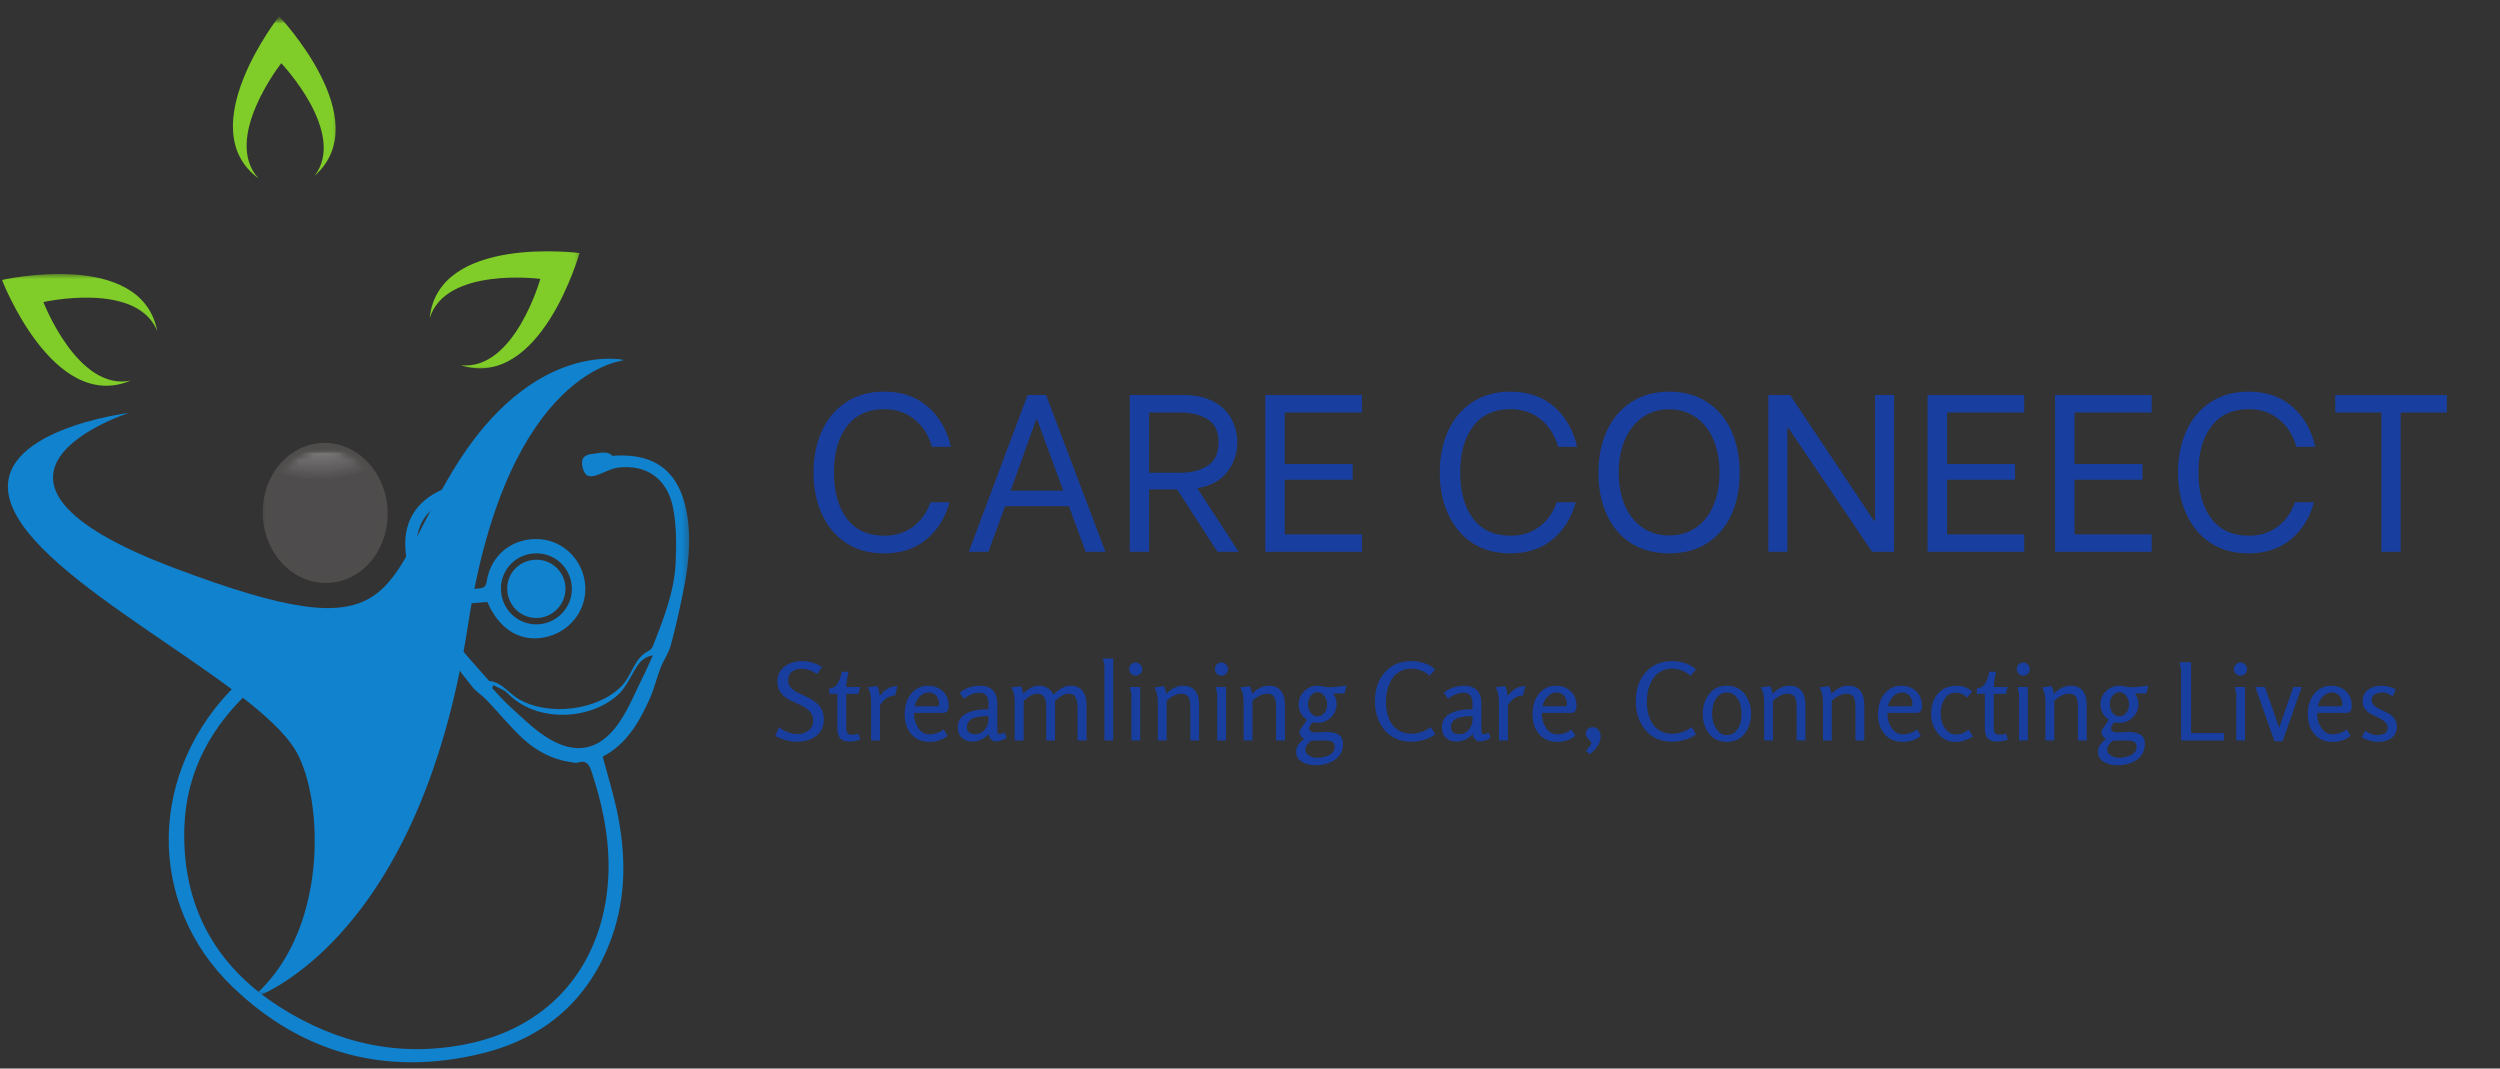 <svg width="372" height="159" viewBox="0 0 372 159" fill="none" xmlns="http://www.w3.org/2000/svg">
<rect x="0" y="0" width="372" height="159" fill="#333333" stroke="none"/>
<g clip-path="url(#clip0_1_3)">
<mask id="mask0_1_3" style="mask-type:luminance" maskUnits="userSpaceOnUse" x="24" y="66" width="79" height="94">
<path d="M24 66.958H102.667V159.333H24V66.958Z" fill="white"/>
</mask>
<g mask="url(#mask0_1_3)">
<path d="M61.641 88.927C61.172 86.391 60.469 84.021 60.318 81.615C60.052 77.146 62.38 74.099 66.568 72.542C67.797 72.088 68.839 71.125 70.245 70.896C71.339 70.708 71.948 71.01 72.193 72.073C72.479 73.245 72.021 74 70.849 74.099C69.88 74.172 68.896 74.057 67.912 74.078C67.609 74.078 67.307 74.193 67.005 74.287C63.479 75.463 61.568 78.396 62.057 82.297C62.286 84.135 62.969 85.896 63.443 87.698C63.615 88.344 63.974 88.495 64.656 88.396C66.891 88.057 69.125 87.771 71.359 87.547C72.099 87.469 72.328 87.188 72.422 86.484C73.062 82.49 76.359 79.932 80.396 80.234C84.109 80.521 87.042 83.719 87.099 87.526C87.156 91.354 84.182 94.573 80.26 94.953C76.948 95.276 74.146 93.344 72.516 89.573C71.287 89.688 70.016 89.76 68.745 89.912C67.479 90.068 66.229 90.292 64.844 90.5C64.995 90.859 65.073 91.146 65.203 91.412C67.021 95.141 69.922 98.021 72.589 101.109C72.667 101.203 72.76 101.333 72.839 101.333C74.656 101.526 75.641 103.078 77.042 103.932C81.474 106.656 88.974 105.766 92.557 102.016C93.198 101.333 93.656 100.427 94.109 99.573C94.698 98.458 95.323 97.417 96.531 96.844C96.797 96.713 97.062 96.391 97.177 96.088C98.75 92.037 100.38 87.963 100.547 83.547C100.646 80.896 100.661 78.151 100.151 75.557C99.297 71.24 96.229 69.099 92.042 69.568C90.891 69.703 89.792 70.401 88.656 70.745C87.537 71.083 87.005 70.745 86.703 69.609C86.38 68.359 86.818 67.656 88.125 67.542C89.125 67.469 90.188 66.958 91.115 67.807C91.193 67.885 91.417 67.807 91.573 67.792C97.594 67.484 101.078 70.25 102.177 76.219C102.938 80.328 102.422 84.365 101.589 88.38C101.063 90.974 100.495 93.552 99.792 96.088C99.469 97.245 98.714 98.287 98.276 99.422C97.688 100.937 97.328 102.547 96.667 104.005C95.094 107.49 93.219 110.75 89.677 112.589C90.375 115.203 91.156 117.719 91.724 120.276C93.125 126.698 93.276 133.12 91.057 139.406C87.781 148.651 81.115 154.448 71.755 156.74C57.703 160.208 45.031 156.875 34.651 146.891C21.562 134.349 22.073 114.5 35.333 101.714C41.432 95.844 48.839 92.359 56.906 90.104C58.557 89.646 60.224 89.271 61.641 88.927ZM62.724 90.917C53.63 92.719 44.995 95.88 37.812 102.245C31.583 107.776 27.719 114.651 27.432 123.078C27.057 134.599 31.906 143.63 41.583 149.807C50.167 155.302 59.599 157.422 69.714 155.302C81.172 152.875 88.672 144.786 90.266 133.198C91.115 126.943 90.016 120.885 88.068 114.937C87.688 113.781 87.307 113.042 85.943 113.479C85.641 113.573 85.245 113.458 84.901 113.401C82.135 113.005 79.771 111.714 77.781 109.88C75.87 108.115 74.219 106.052 72.401 104.156C71.719 103.437 70.828 102.927 70.245 102.151C69.276 100.901 68.234 99.766 67.479 98.266C66.208 95.729 64.406 93.438 62.724 90.917ZM73.427 101.958C73.349 102.094 73.292 102.224 73.219 102.375C74.089 103.307 74.922 104.271 75.87 105.125C77.594 106.677 79.26 108.365 81.193 109.615C85.547 112.453 89.24 111.755 92.156 107.474C93.635 105.312 94.599 102.812 95.797 100.464C96.25 99.557 96.646 98.625 97.141 97.51C95.396 97.849 94.828 99.026 94.167 100.182C93.521 101.318 92.88 102.547 91.948 103.401C87.859 107.115 79.901 107.661 75.526 103.156C74.995 102.604 74.146 102.359 73.427 101.958ZM74.542 87.51C74.505 90.443 76.776 92.828 79.677 92.906C82.594 92.963 85.016 90.651 85.094 87.771C85.151 84.781 82.839 82.375 79.885 82.338C76.948 82.297 74.578 84.588 74.542 87.51Z" fill="#1082CE"/>
</g>
<path d="M79.865 83.287C82.25 83.302 84.146 85.234 84.146 87.604C84.146 90.01 82.135 91.995 79.75 91.958C77.328 91.922 75.432 89.932 75.469 87.49C75.526 85.12 77.458 83.266 79.865 83.287Z" fill="#1082CE"/>
<mask id="mask1_1_3" style="mask-type:luminance" maskUnits="userSpaceOnUse" x="33" y="2" width="18" height="26">
<path d="M33.333 2H50.667V27.333H33.333V2Z" fill="white"/>
</mask>
<g mask="url(#mask1_1_3)">
<mask id="mask2_1_3" style="mask-type:luminance" maskUnits="userSpaceOnUse" x="-14" y="0" width="112" height="151">
<path d="M-13.328 4.948L90.557 0.104L97.354 145.948L-6.531 150.786L-13.328 4.948Z" fill="white"/>
</mask>
<g mask="url(#mask2_1_3)">
<mask id="mask3_1_3" style="mask-type:luminance" maskUnits="userSpaceOnUse" x="-14" y="0" width="112" height="151">
<path d="M-13.328 4.948L90.557 0.104L97.354 145.948L-6.531 150.786L-13.328 4.948Z" fill="white"/>
</mask>
<g mask="url(#mask3_1_3)">
<mask id="mask4_1_3" style="mask-type:luminance" maskUnits="userSpaceOnUse" x="-14" y="0" width="112" height="151">
<path d="M-13.328 4.948L90.557 0.104L97.354 145.948L-6.531 150.786L-13.328 4.948Z" fill="white"/>
</mask>
<g mask="url(#mask4_1_3)">
<path d="M41.531 2.422C41.531 2.422 28.38 19.12 38.464 26.547C33.031 20.604 41.854 9.406 41.854 9.406C41.854 9.406 51.677 19.74 46.823 26.156C56.172 17.823 41.531 2.422 41.531 2.422Z" fill="#80CC28"/>
</g>
</g>
</g>
</g>
<mask id="mask5_1_3" style="mask-type:luminance" maskUnits="userSpaceOnUse" x="62" y="36" width="25" height="20">
<path d="M62.667 36.667H86.667V55.333H62.667V36.667Z" fill="white"/>
</mask>
<g mask="url(#mask5_1_3)">
<mask id="mask6_1_3" style="mask-type:luminance" maskUnits="userSpaceOnUse" x="-14" y="0" width="112" height="151">
<path d="M-13.328 4.948L90.557 0.104L97.354 145.948L-6.531 150.786L-13.328 4.948Z" fill="white"/>
</mask>
<g mask="url(#mask6_1_3)">
<mask id="mask7_1_3" style="mask-type:luminance" maskUnits="userSpaceOnUse" x="-14" y="0" width="112" height="151">
<path d="M-13.328 4.948L90.557 0.104L97.354 145.948L-6.531 150.786L-13.328 4.948Z" fill="white"/>
</mask>
<g mask="url(#mask7_1_3)">
<mask id="mask8_1_3" style="mask-type:luminance" maskUnits="userSpaceOnUse" x="-14" y="0" width="112" height="151">
<path d="M-13.328 4.948L90.557 0.104L97.354 145.948L-6.531 150.786L-13.328 4.948Z" fill="white"/>
</mask>
<g mask="url(#mask8_1_3)">
<path d="M86.229 37.651C86.229 37.651 65.167 34.896 63.938 47.359C66.266 39.651 80.401 41.5 80.401 41.5C80.401 41.5 76.552 55.229 68.552 54.344C80.495 58.109 86.229 37.651 86.229 37.651Z" fill="#80CC28"/>
</g>
</g>
</g>
</g>
<mask id="mask9_1_3" style="mask-type:luminance" maskUnits="userSpaceOnUse" x="0" y="40" width="24" height="18">
<path d="M0 40.667H24V58H0V40.667Z" fill="white"/>
</mask>
<g mask="url(#mask9_1_3)">
<mask id="mask10_1_3" style="mask-type:luminance" maskUnits="userSpaceOnUse" x="-14" y="0" width="112" height="151">
<path d="M-13.328 4.948L90.557 0.104L97.354 145.948L-6.531 150.786L-13.328 4.948Z" fill="white"/>
</mask>
<g mask="url(#mask10_1_3)">
<mask id="mask11_1_3" style="mask-type:luminance" maskUnits="userSpaceOnUse" x="-14" y="0" width="112" height="151">
<path d="M-13.328 4.948L90.557 0.104L97.354 145.948L-6.531 150.786L-13.328 4.948Z" fill="white"/>
</mask>
<g mask="url(#mask11_1_3)">
<mask id="mask12_1_3" style="mask-type:luminance" maskUnits="userSpaceOnUse" x="-14" y="0" width="112" height="151">
<path d="M-13.328 4.948L90.557 0.104L97.354 145.948L-6.531 150.786L-13.328 4.948Z" fill="white"/>
</mask>
<g mask="url(#mask12_1_3)">
<path d="M0.297 41.656C0.297 41.656 21.016 36.948 23.396 49.25C20.365 41.792 6.458 44.948 6.458 44.948C6.458 44.948 11.573 58.26 19.453 56.63C7.911 61.495 0.297 41.656 0.297 41.656Z" fill="#80CC28"/>
</g>
</g>
</g>
</g>
<mask id="mask13_1_3" style="mask-type:luminance" maskUnits="userSpaceOnUse" x="0" y="52" width="94" height="98">
<path d="M0 52.667H93.333V150H0V52.667Z" fill="white"/>
</mask>
<g mask="url(#mask13_1_3)">
<mask id="mask14_1_3" style="mask-type:luminance" maskUnits="userSpaceOnUse" x="-14" y="0" width="112" height="151">
<path d="M-13.328 4.948L90.557 0.104L97.354 145.948L-6.531 150.786L-13.328 4.948Z" fill="white"/>
</mask>
<g mask="url(#mask14_1_3)">
<mask id="mask15_1_3" style="mask-type:luminance" maskUnits="userSpaceOnUse" x="-14" y="0" width="112" height="151">
<path d="M-13.328 4.948L90.557 0.104L97.354 145.948L-6.531 150.786L-13.328 4.948Z" fill="white"/>
</mask>
<g mask="url(#mask15_1_3)">
<mask id="mask16_1_3" style="mask-type:luminance" maskUnits="userSpaceOnUse" x="-14" y="0" width="112" height="151">
<path d="M-13.328 4.948L90.557 0.104L97.354 145.948L-6.531 150.786L-13.328 4.948Z" fill="white"/>
</mask>
<g mask="url(#mask16_1_3)">
<path d="M93.068 53.589C93.068 53.589 79.328 50.224 67.385 70.042C56.411 88.25 59.734 97.266 25.927 84.521C-10.245 70.885 19.167 61.443 19.167 61.443C19.167 61.443 -1.667 64.026 1.505 74.531C5.135 86.599 37.734 101.12 43.995 111.688C48.219 118.828 49.026 139.12 37.182 148.719C37.182 148.719 62.208 141.276 69.662 92.885C75.562 54.604 93.068 53.589 93.068 53.589Z" fill="#1082CE"/>
</g>
</g>
</g>
</g>
<mask id="mask17_1_3" style="mask-type:luminance" maskUnits="userSpaceOnUse" x="38" y="64" width="21" height="24">
<path d="M38.667 64.667H58.667V87.333H38.667V64.667Z" fill="white"/>
</mask>
<g mask="url(#mask17_1_3)">
<mask id="mask18_1_3" style="mask-type:luminance" maskUnits="userSpaceOnUse" x="-14" y="0" width="112" height="151">
<path d="M-13.328 4.948L90.557 0.104L97.354 145.948L-6.531 150.786L-13.328 4.948Z" fill="white"/>
</mask>
<g mask="url(#mask18_1_3)">
<mask id="mask19_1_3" style="mask-type:luminance" maskUnits="userSpaceOnUse" x="-14" y="0" width="112" height="151">
<path d="M-13.328 4.948L90.557 0.104L97.354 145.948L-6.531 150.786L-13.328 4.948Z" fill="white"/>
</mask>
<g mask="url(#mask19_1_3)">
<mask id="mask20_1_3" style="mask-type:luminance" maskUnits="userSpaceOnUse" x="-14" y="0" width="112" height="151">
<path d="M-13.328 4.948L90.557 0.104L97.354 145.948L-6.531 150.786L-13.328 4.948Z" fill="white"/>
</mask>
<g mask="url(#mask20_1_3)">
<path d="M57.286 73.412C55.797 67.88 50.604 64.708 45.688 66.323C40.771 67.932 37.995 73.719 39.484 79.25C40.979 84.776 46.172 87.948 51.089 86.338C56.005 84.724 58.781 78.938 57.286 73.412Z" fill="#4F4C4C"/>
</g>
</g>
</g>
</g>
<mask id="mask21_1_3" style="mask-type:luminance" maskUnits="userSpaceOnUse" x="38" y="66" width="20" height="20">
<path d="M38.667 66H57.333V86H38.667V66Z" fill="white"/>
</mask>
<g mask="url(#mask21_1_3)">
<mask id="mask22_1_3" style="mask-type:luminance" maskUnits="userSpaceOnUse" x="-14" y="0" width="112" height="151">
<path d="M-13.328 4.948L90.557 0.104L97.354 145.948L-6.531 150.786L-13.328 4.948Z" fill="white"/>
</mask>
<g mask="url(#mask22_1_3)">
<mask id="mask23_1_3" style="mask-type:luminance" maskUnits="userSpaceOnUse" x="-14" y="0" width="112" height="151">
<path d="M-13.328 4.948L90.557 0.104L97.354 145.948L-6.531 150.786L-13.328 4.948Z" fill="white"/>
</mask>
<g mask="url(#mask23_1_3)">
<mask id="mask24_1_3" style="mask-type:luminance" maskUnits="userSpaceOnUse" x="-14" y="0" width="112" height="151">
<path d="M-13.328 4.948L90.557 0.104L97.354 145.948L-6.531 150.786L-13.328 4.948Z" fill="white"/>
</mask>
<g mask="url(#mask24_1_3)">
<mask id="mask25_1_3" style="mask-type:luminance" maskUnits="userSpaceOnUse" x="39" y="66" width="19" height="21">
<path d="M39.13 67.115L56.578 66.302L57.484 85.729L40.031 86.542L39.13 67.115Z" fill="white"/>
</mask>
<g mask="url(#mask25_1_3)">
<mask id="mask26_1_3" style="mask-type:luminance" maskUnits="userSpaceOnUse" x="39" y="66" width="18" height="20">
<path d="M48.828 85.901C44.995 86.078 41.375 83.328 40.208 79.01C38.839 73.932 41.391 68.615 45.906 67.13C46.583 66.912 47.271 66.787 47.948 66.755C51.781 66.578 55.401 69.328 56.568 73.646C57.938 78.724 55.385 84.042 50.87 85.526C50.188 85.745 49.505 85.87 48.828 85.901Z" fill="white"/>
</mask>
<g mask="url(#mask26_1_3)">
<mask id="mask27_1_3" style="mask-type:luminance" maskUnits="userSpaceOnUse" x="39" y="66" width="19" height="21">
<path d="M39.13 67.115L56.578 66.302L57.484 85.729L40.031 86.542L39.13 67.115Z" fill="white"/>
</mask>
<g mask="url(#mask27_1_3)">
<mask id="mask28_1_3" style="mask-type:luminance" maskUnits="userSpaceOnUse" x="39" y="66" width="18" height="20">
<path d="M48.828 85.901C44.995 86.078 41.375 83.328 40.208 79.01C38.839 73.932 41.391 68.615 45.906 67.13C46.583 66.912 47.271 66.787 47.948 66.755C51.781 66.578 55.401 69.328 56.568 73.646C57.938 78.724 55.385 84.042 50.87 85.526C50.188 85.745 49.505 85.87 48.828 85.901Z" fill="white"/>
</mask>
<g mask="url(#mask28_1_3)">
<mask id="mask29_1_3" style="mask-type:luminance" maskUnits="userSpaceOnUse" x="38" y="66" width="21" height="21">
<path d="M57.359 66.318L38.526 67.193L39.417 86.339L58.25 85.464L57.359 66.318Z" fill="white"/>
</mask>
<g mask="url(#mask29_1_3)">
<path d="M57.443 65.724L38.219 66.62L39.167 86.932L58.391 86.037L57.443 65.724Z" fill="url(#paint0_radial_1_3)"/>
</g>
</g>
</g>
</g>
</g>
</g>
</g>
</g>
</g>
<path d="M131.553 82.34C129.371 82.34 127.491 81.83 125.907 80.799C124.334 79.757 123.136 78.33 122.303 76.507C121.47 74.689 121.053 72.627 121.053 70.32C121.053 68.002 121.47 65.934 122.303 64.111C123.136 62.294 124.334 60.872 125.907 59.84C127.491 58.799 129.371 58.278 131.553 58.278C134.178 58.278 136.345 59.023 138.053 60.507C139.761 61.981 140.907 63.976 141.491 66.486H138.657C138.183 64.767 137.324 63.403 136.074 62.403C134.834 61.392 133.345 60.882 131.595 60.882C129.162 60.882 127.303 61.736 126.011 63.445C124.73 65.142 124.095 67.418 124.095 70.278C124.095 73.168 124.73 75.465 126.011 77.174C127.303 78.872 129.162 79.715 131.595 79.715C133.261 79.715 134.689 79.267 135.886 78.361C137.079 77.46 137.933 76.252 138.449 74.736H141.282C140.657 77.059 139.501 78.903 137.824 80.278C136.157 81.653 134.064 82.34 131.553 82.34Z" fill="#183E9F"/>
<path d="M159.054 75.32H149.554L147.074 82.111H144.158L152.908 58.778H155.658L164.491 82.111H161.554L159.054 75.32ZM158.22 73.007L154.324 62.445H154.179L150.387 73.007H158.22Z" fill="#183E9F"/>
<path d="M175.154 72.82H170.987V82.111H168.112V58.778H176.05C177.935 58.778 179.487 59.127 180.696 59.82C181.904 60.502 182.769 61.377 183.3 62.445C183.842 63.517 184.112 64.642 184.112 65.82C184.112 67.434 183.623 68.882 182.654 70.174C181.696 71.465 180.196 72.293 178.154 72.653L184.321 82.111H181.154L175.154 72.82ZM170.987 70.34H175.675C177.258 70.34 178.592 70.002 179.675 69.32C180.769 68.627 181.321 67.46 181.321 65.82C181.321 64.195 180.769 63.049 179.675 62.382C178.592 61.715 177.258 61.382 175.675 61.382H170.987V70.34Z" fill="#183E9F"/>
<path d="M191.172 61.382V69.049H201.276V71.382H191.172V79.507H202.651V82.111H188.276V58.778H202.651V61.382H191.172Z" fill="#183E9F"/>
<path d="M224.738 82.34C222.556 82.34 220.676 81.83 219.093 80.799C217.52 79.757 216.322 78.33 215.488 76.507C214.655 74.689 214.238 72.627 214.238 70.32C214.238 68.002 214.655 65.934 215.488 64.111C216.322 62.294 217.52 60.872 219.093 59.84C220.676 58.799 222.556 58.278 224.738 58.278C227.363 58.278 229.53 59.023 231.238 60.507C232.947 61.981 234.093 63.976 234.676 66.486H231.843C231.369 64.767 230.509 63.403 229.259 62.403C228.02 61.392 226.53 60.882 224.78 60.882C222.348 60.882 220.488 61.736 219.197 63.445C217.915 65.142 217.28 67.418 217.28 70.278C217.28 73.168 217.915 75.465 219.197 77.174C220.488 78.872 222.348 79.715 224.78 79.715C226.447 79.715 227.874 79.267 229.072 78.361C230.264 77.46 231.119 76.252 231.634 74.736H234.468C233.843 77.059 232.686 78.903 231.009 80.278C229.343 81.653 227.249 82.34 224.738 82.34Z" fill="#183E9F"/>
<path d="M248.405 82.34C246.181 82.34 244.27 81.835 242.676 80.82C241.093 79.793 239.89 78.372 239.072 76.549C238.249 74.731 237.843 72.663 237.843 70.34C237.843 68.038 238.26 65.965 239.093 64.132C239.926 62.299 241.135 60.872 242.718 59.84C244.301 58.799 246.197 58.278 248.405 58.278C250.583 58.278 252.458 58.799 254.03 59.84C255.614 60.872 256.812 62.294 257.635 64.111C258.452 65.934 258.864 68.023 258.864 70.382C258.864 72.715 258.452 74.788 257.635 76.59C256.812 78.382 255.614 79.793 254.03 80.82C252.458 81.835 250.583 82.34 248.405 82.34ZM248.364 79.674C249.905 79.674 251.239 79.288 252.364 78.507C253.499 77.715 254.369 76.611 254.968 75.195C255.562 73.767 255.864 72.142 255.864 70.32C255.864 68.486 255.562 66.861 254.968 65.445C254.369 64.028 253.499 62.919 252.364 62.111C251.239 61.309 249.905 60.903 248.364 60.903C246.833 60.903 245.499 61.314 244.364 62.132C243.239 62.939 242.369 64.059 241.76 65.486C241.161 66.903 240.864 68.517 240.864 70.32C240.864 72.142 241.161 73.757 241.76 75.174C242.369 76.58 243.239 77.684 244.364 78.486C245.499 79.278 246.833 79.674 248.364 79.674Z" fill="#183E9F"/>
<path d="M263.131 58.778H266.36L278.86 77.507H279.006V58.778H281.839V82.111H278.568L266.089 63.653H265.964V82.111H263.131V58.778Z" fill="#183E9F"/>
<path d="M289.723 61.382V69.049H299.827V71.382H289.723V79.507H301.202V82.111H286.827V58.778H301.202V61.382H289.723Z" fill="#183E9F"/>
<path d="M308.686 61.382V69.049H318.791V71.382H308.686V79.507H320.166V82.111H305.791V58.778H320.166V61.382H308.686Z" fill="#183E9F"/>
<path d="M334.588 82.34C332.405 82.34 330.525 81.83 328.942 80.799C327.369 79.757 326.171 78.33 325.338 76.507C324.504 74.689 324.088 72.627 324.088 70.32C324.088 68.002 324.504 65.934 325.338 64.111C326.171 62.294 327.369 60.872 328.942 59.84C330.525 58.799 332.405 58.278 334.588 58.278C337.213 58.278 339.379 59.023 341.088 60.507C342.796 61.981 343.942 63.976 344.525 66.486H341.692C341.218 64.767 340.358 63.403 339.108 62.403C337.869 61.392 336.379 60.882 334.629 60.882C332.197 60.882 330.338 61.736 329.046 63.445C327.765 65.142 327.129 67.418 327.129 70.278C327.129 73.168 327.765 75.465 329.046 77.174C330.338 78.872 332.197 79.715 334.629 79.715C336.296 79.715 337.723 79.267 338.921 78.361C340.114 77.46 340.968 76.252 341.483 74.736H344.317C343.692 77.059 342.536 78.903 340.858 80.278C339.192 81.653 337.098 82.34 334.588 82.34Z" fill="#183E9F"/>
<path d="M364.088 61.382H357.213V82.111H354.359V61.382H347.484V58.778H364.088V61.382Z" fill="#183E9F"/>
<path d="M115.357 109.515L115.92 108.203C116.279 108.51 116.711 108.76 117.211 108.953C117.711 109.135 118.19 109.224 118.649 109.224C119.258 109.224 119.8 109.057 120.274 108.724C120.758 108.38 121.003 107.88 121.003 107.224C121.003 106.671 120.815 106.203 120.44 105.828C120.076 105.442 119.633 105.135 119.107 104.911C118.576 104.677 118.055 104.432 117.545 104.182C117.029 103.932 116.586 103.578 116.211 103.119C115.847 102.661 115.67 102.093 115.67 101.411C115.67 100.468 116.029 99.724 116.753 99.182C117.472 98.64 118.326 98.369 119.315 98.369C120.357 98.369 121.357 98.661 122.315 99.244L121.586 100.307C120.836 99.781 120.071 99.515 119.295 99.515C118.68 99.515 118.19 99.671 117.815 99.974C117.451 100.265 117.274 100.703 117.274 101.286C117.274 101.619 117.368 101.921 117.565 102.182C117.758 102.432 118.008 102.656 118.315 102.849C118.633 103.031 118.982 103.203 119.357 103.369C119.732 103.536 120.112 103.724 120.503 103.932C120.888 104.14 121.237 104.38 121.545 104.64C121.847 104.89 122.097 105.218 122.295 105.619C122.487 106.026 122.586 106.489 122.586 107.015C122.586 108.099 122.201 108.932 121.44 109.515C120.675 110.088 119.722 110.369 118.586 110.369C117.545 110.369 116.467 110.088 115.357 109.515Z" fill="#183E9F"/>
<path d="M127.78 109.182L128.009 110.078C127.368 110.255 126.842 110.349 126.426 110.349C125.769 110.349 125.301 110.182 125.009 109.849C124.728 109.505 124.592 108.984 124.592 108.286V103.244H123.405V102.432C124.332 102.421 124.952 101.593 125.259 99.953H126.28C126.04 100.911 125.926 101.671 125.926 102.224H128.009L127.717 103.244H125.926V108.328C125.926 108.661 125.988 108.911 126.113 109.078C126.238 109.244 126.457 109.328 126.78 109.328C127.014 109.328 127.348 109.281 127.78 109.182Z" fill="#183E9F"/>
<path d="M130.949 110.182H129.616V104.432C129.616 103.489 129.449 102.765 129.116 102.265L130.554 102.078C130.746 102.552 130.866 103.052 130.908 103.578C131.199 103.135 131.58 102.776 132.054 102.494C132.522 102.218 133.017 102.078 133.533 102.078L133.199 103.494C132.335 103.494 131.585 103.968 130.949 104.911V110.182Z" fill="#183E9F"/>
<path d="M140.408 108.536L140.992 109.494C140.252 110.093 139.356 110.39 138.304 110.39C137.148 110.39 136.247 110.01 135.596 109.244C134.94 108.468 134.617 107.484 134.617 106.286C134.617 105.567 134.731 104.89 134.971 104.265C135.205 103.64 135.596 103.114 136.138 102.682C136.679 102.255 137.325 102.036 138.075 102.036C138.992 102.036 139.731 102.317 140.304 102.869C140.872 103.411 141.158 104.14 141.158 105.057C141.158 105.739 140.888 106.078 140.346 106.078H136.013V106.244C136.013 107.01 136.221 107.703 136.638 108.328C137.054 108.953 137.622 109.265 138.346 109.265C138.69 109.265 139.054 109.203 139.429 109.078C139.815 108.942 140.143 108.76 140.408 108.536ZM136.117 105.099H139.45C139.575 105.099 139.648 105.078 139.679 105.036C139.721 104.984 139.742 104.89 139.742 104.765C139.742 104.281 139.601 103.869 139.325 103.536C139.044 103.203 138.669 103.036 138.2 103.036C137.684 103.036 137.231 103.244 136.846 103.661C136.455 104.078 136.21 104.557 136.117 105.099Z" fill="#183E9F"/>
<path d="M149.5 109.015L149.771 109.849C149.698 109.88 149.583 109.927 149.417 109.994C149.25 110.067 149.114 110.119 149.021 110.161C148.922 110.203 148.797 110.234 148.646 110.265C148.489 110.307 148.359 110.328 148.25 110.328C147.927 110.328 147.672 110.229 147.479 110.036C147.281 109.828 147.156 109.567 147.104 109.244C146.396 109.984 145.594 110.349 144.708 110.349C144.068 110.349 143.542 110.161 143.125 109.786C142.719 109.411 142.521 108.906 142.521 108.265C142.521 106.463 144.042 105.552 147.083 105.536V104.682C147.083 103.614 146.635 103.078 145.75 103.078C145.333 103.078 144.906 103.171 144.479 103.349C144.062 103.515 143.719 103.739 143.458 104.015L142.812 103.078C143.672 102.385 144.687 102.036 145.854 102.036C146.687 102.036 147.318 102.265 147.75 102.724C148.177 103.171 148.396 103.817 148.396 104.661V108.64C148.396 108.849 148.417 109.005 148.458 109.099C148.51 109.198 148.609 109.244 148.75 109.244C148.885 109.244 149.135 109.171 149.5 109.015ZM147.083 107.078V106.557C146.677 106.557 146.338 106.573 146.062 106.599C145.781 106.63 145.448 106.692 145.062 106.786C144.687 106.885 144.396 107.057 144.187 107.307C143.979 107.546 143.875 107.849 143.875 108.224C143.875 108.557 143.984 108.817 144.208 108.994C144.443 109.161 144.755 109.244 145.146 109.244C145.687 109.244 146.146 109.026 146.521 108.578C146.896 108.135 147.083 107.635 147.083 107.078Z" fill="#183E9F"/>
<path d="M161.675 110.182H160.341V105.307C160.341 105.015 160.326 104.776 160.3 104.578C160.268 104.369 160.216 104.156 160.133 103.932C160.06 103.698 159.93 103.526 159.737 103.411C159.539 103.286 159.3 103.224 159.008 103.224C158.409 103.224 157.727 103.588 156.966 104.307C156.977 104.531 156.987 104.718 156.987 104.869V110.182H155.675V105.307C155.675 105.005 155.659 104.755 155.633 104.557C155.617 104.349 155.56 104.135 155.466 103.911C155.383 103.692 155.242 103.526 155.05 103.411C154.867 103.286 154.633 103.224 154.341 103.224C153.768 103.224 153.097 103.578 152.321 104.286V110.182H150.987V104.411C150.987 103.552 150.821 102.843 150.487 102.286L151.946 102.119C152.097 102.484 152.196 102.849 152.237 103.224C153.055 102.432 153.831 102.036 154.571 102.036C155.597 102.036 156.326 102.484 156.758 103.369C157.643 102.484 158.472 102.036 159.237 102.036C160.081 102.036 160.701 102.296 161.091 102.807C161.477 103.307 161.675 103.994 161.675 104.869V110.182Z" fill="#183E9F"/>
<path d="M165.647 110.182H164.335V98.911C164.335 98.911 164.314 98.843 164.272 98.703C164.241 98.567 164.21 98.421 164.168 98.265C164.137 98.099 164.126 98.01 164.126 97.994H165.647V110.182Z" fill="#183E9F"/>
<path d="M169.955 99.557C169.955 99.838 169.856 100.073 169.663 100.265C169.481 100.448 169.252 100.536 168.976 100.536C168.71 100.536 168.481 100.442 168.288 100.244C168.106 100.052 168.017 99.823 168.017 99.557C168.017 99.296 168.106 99.067 168.288 98.869C168.481 98.677 168.71 98.578 168.976 98.578C169.236 98.578 169.465 98.677 169.663 98.869C169.856 99.067 169.955 99.296 169.955 99.557ZM169.663 110.182H168.351V103.182C168.351 103.171 168.33 103.093 168.288 102.953C168.257 102.802 168.226 102.651 168.184 102.494C168.153 102.343 168.142 102.255 168.142 102.224H169.663V110.182Z" fill="#183E9F"/>
<path d="M178.429 110.182H177.117V105.307C177.117 105.057 177.106 104.859 177.096 104.703C177.096 104.536 177.065 104.359 177.012 104.161C176.971 103.953 176.898 103.786 176.804 103.661C176.721 103.536 176.585 103.432 176.408 103.349C176.242 103.265 176.033 103.224 175.783 103.224C175.075 103.224 174.346 103.578 173.596 104.286V110.182H172.283V104.557C172.283 103.531 172.106 102.776 171.762 102.286L173.221 102.099C173.387 102.505 173.492 102.885 173.533 103.244C174.325 102.442 175.148 102.036 176.012 102.036C176.846 102.036 177.455 102.296 177.846 102.807C178.231 103.307 178.429 103.994 178.429 104.869V110.182Z" fill="#183E9F"/>
<path d="M182.723 99.557C182.723 99.838 182.624 100.073 182.431 100.265C182.249 100.448 182.02 100.536 181.744 100.536C181.478 100.536 181.249 100.442 181.056 100.244C180.874 100.052 180.785 99.823 180.785 99.557C180.785 99.296 180.874 99.067 181.056 98.869C181.249 98.677 181.478 98.578 181.744 98.578C182.004 98.578 182.233 98.677 182.431 98.869C182.624 99.067 182.723 99.296 182.723 99.557ZM182.431 110.182H181.119V103.182C181.119 103.171 181.098 103.093 181.056 102.953C181.025 102.802 180.994 102.651 180.952 102.494C180.921 102.343 180.91 102.255 180.91 102.224H182.431V110.182Z" fill="#183E9F"/>
<path d="M191.197 110.182H189.885V105.307C189.885 105.057 189.874 104.859 189.864 104.703C189.864 104.536 189.833 104.359 189.78 104.161C189.739 103.953 189.666 103.786 189.572 103.661C189.489 103.536 189.353 103.432 189.176 103.349C189.01 103.265 188.801 103.224 188.551 103.224C187.843 103.224 187.114 103.578 186.364 104.286V110.182H185.051V104.557C185.051 103.531 184.874 102.776 184.53 102.286L185.989 102.099C186.155 102.505 186.26 102.885 186.301 103.244C187.093 102.442 187.916 102.036 188.78 102.036C189.614 102.036 190.223 102.296 190.614 102.807C190.999 103.307 191.197 103.994 191.197 104.869V110.182Z" fill="#183E9F"/>
<path d="M200.074 103.182H198.366C198.71 103.64 198.887 104.177 198.887 104.786C198.887 105.552 198.605 106.203 198.053 106.744C197.496 107.286 196.835 107.557 196.074 107.557C195.991 107.557 195.876 107.552 195.741 107.536C195.616 107.51 195.522 107.494 195.47 107.494C195.314 107.494 195.168 107.599 195.032 107.807C194.892 108.015 194.824 108.203 194.824 108.369C194.824 108.552 194.876 108.692 194.991 108.786C195.1 108.885 195.21 108.942 195.324 108.953C195.434 108.968 195.595 108.974 195.803 108.974C195.97 108.974 196.225 108.968 196.574 108.953C196.934 108.927 197.189 108.911 197.345 108.911C199.012 108.911 199.845 109.474 199.845 110.599C199.845 111.692 199.439 112.515 198.637 113.057C197.829 113.599 196.866 113.869 195.741 113.869C195.001 113.869 194.335 113.703 193.741 113.369C193.157 113.036 192.866 112.526 192.866 111.849C192.866 111.151 193.272 110.52 194.095 109.953C193.605 109.718 193.366 109.328 193.366 108.786C193.366 108.76 193.428 108.651 193.553 108.453C193.996 107.859 194.303 107.401 194.47 107.078C194.079 106.828 193.772 106.505 193.553 106.099C193.345 105.682 193.241 105.255 193.241 104.807C193.241 104.046 193.517 103.39 194.074 102.849C194.626 102.307 195.288 102.036 196.053 102.036C196.262 102.036 196.559 102.078 196.949 102.161C197.335 102.234 197.621 102.265 197.803 102.265C198.345 102.265 199.199 102.182 200.366 102.015L200.074 103.182ZM196.053 106.599C196.439 106.599 196.772 106.427 197.053 106.078C197.345 105.734 197.491 105.307 197.491 104.807C197.491 104.307 197.345 103.885 197.053 103.536C196.772 103.177 196.449 102.994 196.074 102.994C195.668 102.994 195.329 103.171 195.053 103.515C194.772 103.864 194.637 104.286 194.637 104.786C194.637 105.286 194.772 105.718 195.053 106.078C195.329 106.427 195.663 106.599 196.053 106.599ZM195.053 110.224C194.829 110.39 194.637 110.599 194.47 110.849C194.314 111.099 194.241 111.338 194.241 111.578C194.241 111.937 194.428 112.224 194.803 112.432C195.178 112.651 195.564 112.765 195.97 112.765C196.647 112.765 197.262 112.625 197.803 112.349C198.345 112.067 198.616 111.64 198.616 111.057C198.616 110.859 198.564 110.703 198.47 110.578C198.371 110.453 198.23 110.359 198.053 110.307C197.871 110.25 197.704 110.213 197.553 110.203C197.397 110.187 197.21 110.182 196.991 110.182C196.335 110.182 195.689 110.192 195.053 110.224Z" fill="#183E9F"/>
<path d="M212.881 108.182L213.569 109.244C213.137 109.609 212.59 109.885 211.923 110.078C211.256 110.27 210.621 110.369 210.027 110.369C208.329 110.369 206.996 109.796 206.027 108.64C205.069 107.474 204.59 106.036 204.59 104.328C204.59 102.593 205.074 101.171 206.048 100.057C207.017 98.932 208.35 98.369 210.048 98.369C210.683 98.369 211.34 98.484 212.006 98.703C212.673 98.927 213.183 99.239 213.548 99.64L212.715 100.557C212.407 100.239 211.996 99.984 211.485 99.786C210.97 99.593 210.485 99.494 210.027 99.494C209.36 99.494 208.777 99.64 208.277 99.932C207.777 100.213 207.381 100.593 207.09 101.078C206.798 101.567 206.579 102.088 206.444 102.64C206.303 103.198 206.235 103.796 206.235 104.432C206.235 105.073 206.303 105.671 206.444 106.224C206.579 106.765 206.798 107.265 207.09 107.724C207.392 108.171 207.798 108.526 208.298 108.786C208.808 109.052 209.392 109.182 210.048 109.182C210.532 109.182 211.038 109.093 211.569 108.911C212.095 108.734 212.532 108.489 212.881 108.182Z" fill="#183E9F"/>
<path d="M221.532 109.015L221.803 109.849C221.73 109.88 221.615 109.927 221.449 109.994C221.282 110.067 221.147 110.119 221.053 110.161C220.954 110.203 220.829 110.234 220.678 110.265C220.522 110.307 220.391 110.328 220.282 110.328C219.959 110.328 219.704 110.229 219.511 110.036C219.313 109.828 219.188 109.567 219.136 109.244C218.428 109.984 217.626 110.349 216.74 110.349C216.1 110.349 215.574 110.161 215.157 109.786C214.751 109.411 214.553 108.906 214.553 108.265C214.553 106.463 216.074 105.552 219.115 105.536V104.682C219.115 103.614 218.667 103.078 217.782 103.078C217.365 103.078 216.938 103.171 216.511 103.349C216.094 103.515 215.751 103.739 215.49 104.015L214.844 103.078C215.704 102.385 216.719 102.036 217.886 102.036C218.719 102.036 219.35 102.265 219.782 102.724C220.209 103.171 220.428 103.817 220.428 104.661V108.64C220.428 108.849 220.449 109.005 220.49 109.099C220.542 109.198 220.641 109.244 220.782 109.244C220.917 109.244 221.167 109.171 221.532 109.015ZM219.115 107.078V106.557C218.709 106.557 218.371 106.573 218.094 106.599C217.813 106.63 217.48 106.692 217.094 106.786C216.719 106.885 216.428 107.057 216.219 107.307C216.011 107.546 215.907 107.849 215.907 108.224C215.907 108.557 216.016 108.817 216.24 108.994C216.475 109.161 216.787 109.244 217.178 109.244C217.719 109.244 218.178 109.026 218.553 108.578C218.928 108.135 219.115 107.635 219.115 107.078Z" fill="#183E9F"/>
<path d="M224.374 110.182H223.04V104.432C223.04 103.489 222.874 102.765 222.54 102.265L223.978 102.078C224.17 102.552 224.29 103.052 224.332 103.578C224.624 103.135 225.004 102.776 225.478 102.494C225.946 102.218 226.441 102.078 226.957 102.078L226.624 103.494C225.759 103.494 225.009 103.968 224.374 104.911V110.182Z" fill="#183E9F"/>
<path d="M233.833 108.536L234.416 109.494C233.676 110.093 232.78 110.39 231.728 110.39C230.572 110.39 229.671 110.01 229.02 109.244C228.364 108.468 228.041 107.484 228.041 106.286C228.041 105.567 228.155 104.89 228.395 104.265C228.629 103.64 229.02 103.114 229.562 102.682C230.103 102.255 230.749 102.036 231.499 102.036C232.416 102.036 233.155 102.317 233.728 102.869C234.296 103.411 234.583 104.14 234.583 105.057C234.583 105.739 234.312 106.078 233.77 106.078H229.437V106.244C229.437 107.01 229.645 107.703 230.062 108.328C230.478 108.953 231.046 109.265 231.77 109.265C232.114 109.265 232.478 109.203 232.853 109.078C233.239 108.942 233.567 108.76 233.833 108.536ZM229.541 105.099H232.874C232.999 105.099 233.072 105.078 233.103 105.036C233.145 104.984 233.166 104.89 233.166 104.765C233.166 104.281 233.025 103.869 232.749 103.536C232.468 103.203 232.093 103.036 231.624 103.036C231.109 103.036 230.655 103.244 230.27 103.661C229.879 104.078 229.635 104.557 229.541 105.099Z" fill="#183E9F"/>
<path d="M235.987 111.661C236.013 111.63 236.07 111.567 236.153 111.474C236.247 111.39 236.325 111.317 236.382 111.265C236.434 111.208 236.497 111.13 236.57 111.036C236.638 110.953 236.684 110.859 236.716 110.765C236.757 110.682 236.778 110.604 236.778 110.536C236.778 110.411 236.638 110.224 236.362 109.974C236.096 109.724 235.966 109.453 235.966 109.161C235.966 108.901 236.059 108.677 236.257 108.494C236.45 108.302 236.684 108.203 236.966 108.203C237.341 108.203 237.632 108.338 237.841 108.599C238.059 108.864 238.174 109.182 238.174 109.557C238.174 110.541 237.622 111.432 236.528 112.224C236.33 112.041 236.153 111.854 235.987 111.661Z" fill="#183E9F"/>
<path d="M251.697 108.182L252.385 109.244C251.953 109.609 251.406 109.885 250.739 110.078C250.072 110.27 249.437 110.369 248.843 110.369C247.145 110.369 245.812 109.796 244.843 108.64C243.885 107.474 243.406 106.036 243.406 104.328C243.406 102.593 243.89 101.171 244.864 100.057C245.833 98.932 247.166 98.369 248.864 98.369C249.499 98.369 250.156 98.484 250.822 98.703C251.489 98.927 251.999 99.239 252.364 99.64L251.531 100.557C251.223 100.239 250.812 99.984 250.302 99.786C249.786 99.593 249.302 99.494 248.843 99.494C248.177 99.494 247.593 99.64 247.093 99.932C246.593 100.213 246.197 100.593 245.906 101.078C245.614 101.567 245.395 102.088 245.26 102.64C245.119 103.198 245.052 103.796 245.052 104.432C245.052 105.073 245.119 105.671 245.26 106.224C245.395 106.765 245.614 107.265 245.906 107.724C246.208 108.171 246.614 108.526 247.114 108.786C247.624 109.052 248.208 109.182 248.864 109.182C249.348 109.182 249.854 109.093 250.385 108.911C250.911 108.734 251.348 108.489 251.697 108.182Z" fill="#183E9F"/>
<path d="M256.952 110.39C255.827 110.39 254.942 109.984 254.306 109.161C253.681 108.343 253.369 107.364 253.369 106.224C253.369 105.073 253.687 104.088 254.327 103.265C254.963 102.448 255.838 102.036 256.952 102.036C258.077 102.036 258.957 102.448 259.598 103.265C260.234 104.073 260.556 105.057 260.556 106.224C260.556 107.38 260.234 108.364 259.598 109.182C258.957 109.989 258.077 110.39 256.952 110.39ZM256.952 109.39C257.463 109.39 257.895 109.218 258.244 108.869C258.588 108.51 258.827 108.109 258.952 107.661C259.077 107.203 259.14 106.724 259.14 106.224C259.14 105.713 259.077 105.234 258.952 104.786C258.827 104.328 258.588 103.927 258.244 103.578C257.895 103.218 257.463 103.036 256.952 103.036C256.437 103.036 256.004 103.218 255.661 103.578C255.312 103.927 255.077 104.328 254.952 104.786C254.827 105.234 254.765 105.713 254.765 106.224C254.765 106.682 254.832 107.14 254.973 107.599C255.109 108.057 255.353 108.474 255.702 108.849C256.046 109.213 256.463 109.39 256.952 109.39Z" fill="#183E9F"/>
<path d="M268.653 110.182H267.341V105.307C267.341 105.057 267.33 104.859 267.32 104.703C267.32 104.536 267.289 104.359 267.237 104.161C267.195 103.953 267.122 103.786 267.028 103.661C266.945 103.536 266.81 103.432 266.632 103.349C266.466 103.265 266.257 103.224 266.007 103.224C265.299 103.224 264.57 103.578 263.82 104.286V110.182H262.507V104.557C262.507 103.531 262.33 102.776 261.987 102.286L263.445 102.099C263.612 102.505 263.716 102.885 263.757 103.244C264.549 102.442 265.372 102.036 266.237 102.036C267.07 102.036 267.679 102.296 268.07 102.807C268.455 103.307 268.653 103.994 268.653 104.869V110.182Z" fill="#183E9F"/>
<path d="M277.405 110.182H276.093V105.307C276.093 105.057 276.082 104.859 276.072 104.703C276.072 104.536 276.041 104.359 275.989 104.161C275.947 103.953 275.874 103.786 275.78 103.661C275.697 103.536 275.562 103.432 275.384 103.349C275.218 103.265 275.009 103.224 274.759 103.224C274.051 103.224 273.322 103.578 272.572 104.286V110.182H271.259V104.557C271.259 103.531 271.082 102.776 270.739 102.286L272.197 102.099C272.364 102.505 272.468 102.885 272.509 103.244C273.301 102.442 274.124 102.036 274.989 102.036C275.822 102.036 276.431 102.296 276.822 102.807C277.207 103.307 277.405 103.994 277.405 104.869V110.182Z" fill="#183E9F"/>
<path d="M285.241 108.536L285.824 109.494C285.084 110.093 284.189 110.39 283.136 110.39C281.98 110.39 281.079 110.01 280.428 109.244C279.772 108.468 279.449 107.484 279.449 106.286C279.449 105.567 279.564 104.89 279.803 104.265C280.038 103.64 280.428 103.114 280.97 102.682C281.511 102.255 282.157 102.036 282.907 102.036C283.824 102.036 284.564 102.317 285.136 102.869C285.704 103.411 285.991 104.14 285.991 105.057C285.991 105.739 285.72 106.078 285.178 106.078H280.845V106.244C280.845 107.01 281.053 107.703 281.47 108.328C281.886 108.953 282.454 109.265 283.178 109.265C283.522 109.265 283.886 109.203 284.261 109.078C284.647 108.942 284.975 108.76 285.241 108.536ZM280.949 105.099H284.282C284.407 105.099 284.48 105.078 284.511 105.036C284.553 104.984 284.574 104.89 284.574 104.765C284.574 104.281 284.433 103.869 284.157 103.536C283.876 103.203 283.501 103.036 283.032 103.036C282.517 103.036 282.064 103.244 281.678 103.661C281.288 104.078 281.043 104.557 280.949 105.099Z" fill="#183E9F"/>
<path d="M292.957 108.578L293.582 109.599C293.067 109.89 292.629 110.093 292.27 110.203C291.921 110.328 291.483 110.39 290.957 110.39C289.884 110.39 289.02 109.968 288.353 109.119C287.686 108.276 287.353 107.307 287.353 106.224C287.353 105.015 287.686 104.015 288.353 103.224C289.03 102.432 289.968 102.036 291.166 102.036C291.983 102.036 292.749 102.307 293.457 102.849L292.749 103.786C292.426 103.526 292.145 103.343 291.895 103.244C291.645 103.135 291.332 103.078 290.957 103.078C290.259 103.078 289.718 103.401 289.332 104.036C288.957 104.661 288.77 105.343 288.77 106.078C288.77 106.567 288.837 107.046 288.978 107.515C289.129 107.974 289.379 108.385 289.728 108.744C290.087 109.109 290.52 109.286 291.02 109.286C291.405 109.286 291.733 109.239 291.999 109.14C292.259 109.031 292.582 108.843 292.957 108.578Z" fill="#183E9F"/>
<path d="M298.532 109.182L298.761 110.078C298.121 110.255 297.595 110.349 297.178 110.349C296.522 110.349 296.053 110.182 295.761 109.849C295.48 109.505 295.345 108.984 295.345 108.286V103.244H294.157V102.432C295.084 102.421 295.704 101.593 296.011 99.953H297.032C296.793 100.911 296.678 101.671 296.678 102.224H298.761L298.47 103.244H296.678V108.328C296.678 108.661 296.741 108.911 296.866 109.078C296.991 109.244 297.209 109.328 297.532 109.328C297.767 109.328 298.1 109.281 298.532 109.182Z" fill="#183E9F"/>
<path d="M302.035 99.557C302.035 99.838 301.936 100.073 301.743 100.265C301.561 100.448 301.332 100.536 301.056 100.536C300.79 100.536 300.561 100.442 300.368 100.244C300.186 100.052 300.098 99.823 300.098 99.557C300.098 99.296 300.186 99.067 300.368 98.869C300.561 98.677 300.79 98.578 301.056 98.578C301.316 98.578 301.545 98.677 301.743 98.869C301.936 99.067 302.035 99.296 302.035 99.557ZM301.743 110.182H300.431V103.182C300.431 103.171 300.41 103.093 300.368 102.953C300.337 102.802 300.306 102.651 300.264 102.494C300.233 102.343 300.223 102.255 300.223 102.224H301.743V110.182Z" fill="#183E9F"/>
<path d="M310.509 110.182H309.197V105.307C309.197 105.057 309.186 104.859 309.176 104.703C309.176 104.536 309.145 104.359 309.093 104.161C309.051 103.953 308.978 103.786 308.884 103.661C308.801 103.536 308.666 103.432 308.489 103.349C308.322 103.265 308.114 103.224 307.864 103.224C307.155 103.224 306.426 103.578 305.676 104.286V110.182H304.364V104.557C304.364 103.531 304.186 102.776 303.843 102.286L305.301 102.099C305.468 102.505 305.572 102.885 305.614 103.244C306.405 102.442 307.228 102.036 308.093 102.036C308.926 102.036 309.535 102.296 309.926 102.807C310.311 103.307 310.509 103.994 310.509 104.869V110.182Z" fill="#183E9F"/>
<path d="M319.386 103.182H317.678C318.022 103.64 318.199 104.177 318.199 104.786C318.199 105.552 317.918 106.203 317.366 106.744C316.808 107.286 316.147 107.557 315.386 107.557C315.303 107.557 315.188 107.552 315.053 107.536C314.928 107.51 314.834 107.494 314.782 107.494C314.626 107.494 314.48 107.599 314.345 107.807C314.204 108.015 314.136 108.203 314.136 108.369C314.136 108.552 314.188 108.692 314.303 108.786C314.412 108.885 314.522 108.942 314.636 108.953C314.746 108.968 314.907 108.974 315.116 108.974C315.282 108.974 315.537 108.968 315.886 108.953C316.246 108.927 316.501 108.911 316.657 108.911C318.324 108.911 319.157 109.474 319.157 110.599C319.157 111.692 318.751 112.515 317.949 113.057C317.142 113.599 316.178 113.869 315.053 113.869C314.313 113.869 313.647 113.703 313.053 113.369C312.47 113.036 312.178 112.526 312.178 111.849C312.178 111.151 312.584 110.52 313.407 109.953C312.918 109.718 312.678 109.328 312.678 108.786C312.678 108.76 312.741 108.651 312.866 108.453C313.308 107.859 313.616 107.401 313.782 107.078C313.392 106.828 313.084 106.505 312.866 106.099C312.657 105.682 312.553 105.255 312.553 104.807C312.553 104.046 312.829 103.39 313.386 102.849C313.938 102.307 314.6 102.036 315.366 102.036C315.574 102.036 315.871 102.078 316.261 102.161C316.647 102.234 316.933 102.265 317.116 102.265C317.657 102.265 318.511 102.182 319.678 102.015L319.386 103.182ZM315.366 106.599C315.751 106.599 316.084 106.427 316.366 106.078C316.657 105.734 316.803 105.307 316.803 104.807C316.803 104.307 316.657 103.885 316.366 103.536C316.084 103.177 315.761 102.994 315.386 102.994C314.98 102.994 314.642 103.171 314.366 103.515C314.084 103.864 313.949 104.286 313.949 104.786C313.949 105.286 314.084 105.718 314.366 106.078C314.642 106.427 314.975 106.599 315.366 106.599ZM314.366 110.224C314.142 110.39 313.949 110.599 313.782 110.849C313.626 111.099 313.553 111.338 313.553 111.578C313.553 111.937 313.741 112.224 314.116 112.432C314.491 112.651 314.876 112.765 315.282 112.765C315.959 112.765 316.574 112.625 317.116 112.349C317.657 112.067 317.928 111.64 317.928 111.057C317.928 110.859 317.876 110.703 317.782 110.578C317.683 110.453 317.543 110.359 317.366 110.307C317.183 110.25 317.017 110.213 316.866 110.203C316.709 110.187 316.522 110.182 316.303 110.182C315.647 110.182 315.001 110.192 314.366 110.224Z" fill="#183E9F"/>
<path d="M330.923 110.182H324.548V99.599C324.548 99.588 324.527 99.505 324.485 99.349C324.454 99.182 324.423 99.01 324.381 98.828C324.339 98.651 324.319 98.552 324.319 98.536H326.027V109.078H330.923V110.182Z" fill="#183E9F"/>
<path d="M334.355 99.557C334.355 99.838 334.256 100.073 334.063 100.265C333.881 100.448 333.652 100.536 333.376 100.536C333.11 100.536 332.881 100.442 332.688 100.244C332.506 100.052 332.418 99.823 332.418 99.557C332.418 99.296 332.506 99.067 332.688 98.869C332.881 98.677 333.11 98.578 333.376 98.578C333.636 98.578 333.865 98.677 334.063 98.869C334.256 99.067 334.355 99.296 334.355 99.557ZM334.063 110.182H332.751V103.182C332.751 103.171 332.73 103.093 332.688 102.953C332.657 102.802 332.626 102.651 332.584 102.494C332.553 102.343 332.543 102.255 332.543 102.224H334.063V110.182Z" fill="#183E9F"/>
<path d="M339.663 110.286H338.434L335.6 102.224H337.017L339.142 108.286L341.246 102.224H342.496L339.663 110.286Z" fill="#183E9F"/>
<path d="M349.193 108.536L349.776 109.494C349.037 110.093 348.141 110.39 347.089 110.39C345.932 110.39 345.031 110.01 344.38 109.244C343.724 108.468 343.401 107.484 343.401 106.286C343.401 105.567 343.516 104.89 343.755 104.265C343.99 103.64 344.38 103.114 344.922 102.682C345.464 102.255 346.109 102.036 346.859 102.036C347.776 102.036 348.516 102.317 349.089 102.869C349.656 103.411 349.943 104.14 349.943 105.057C349.943 105.739 349.672 106.078 349.13 106.078H344.797V106.244C344.797 107.01 345.005 107.703 345.422 108.328C345.839 108.953 346.406 109.265 347.13 109.265C347.474 109.265 347.839 109.203 348.214 109.078C348.599 108.942 348.927 108.76 349.193 108.536ZM344.901 105.099H348.234C348.359 105.099 348.432 105.078 348.464 105.036C348.505 104.984 348.526 104.89 348.526 104.765C348.526 104.281 348.385 103.869 348.109 103.536C347.828 103.203 347.453 103.036 346.984 103.036C346.469 103.036 346.016 103.244 345.63 103.661C345.24 104.078 344.995 104.557 344.901 105.099Z" fill="#183E9F"/>
<path d="M351.409 109.724L351.972 108.744C352.597 109.177 353.159 109.39 353.659 109.39C354.102 109.39 354.482 109.307 354.805 109.14C355.123 108.963 355.284 108.671 355.284 108.265C355.284 107.948 355.149 107.671 354.888 107.432C354.638 107.182 354.326 106.974 353.951 106.807C353.586 106.64 353.227 106.468 352.868 106.286C352.503 106.093 352.191 105.838 351.93 105.515C351.68 105.198 351.555 104.807 351.555 104.349C351.555 103.614 351.826 103.046 352.368 102.64C352.909 102.239 353.566 102.036 354.347 102.036C355.165 102.036 355.878 102.224 356.493 102.599L356.013 103.619C355.513 103.234 355.003 103.036 354.493 103.036C354.076 103.036 353.706 103.13 353.388 103.307C353.066 103.474 352.909 103.755 352.909 104.14C352.909 104.463 353.034 104.739 353.284 104.974C353.545 105.213 353.857 105.411 354.222 105.578C354.597 105.744 354.961 105.927 355.326 106.119C355.701 106.302 356.013 106.557 356.263 106.89C356.524 107.224 356.659 107.619 356.659 108.078C356.659 108.859 356.388 109.442 355.847 109.828C355.316 110.203 354.638 110.39 353.805 110.39C353.081 110.39 352.284 110.171 351.409 109.724Z" fill="#183E9F"/>
</g>
<defs>
<radialGradient id="paint0_radial_1_3" cx="0" cy="0" r="1" gradientUnits="userSpaceOnUse" gradientTransform="translate(47.224 50.857) rotate(87.332) scale(20.714 20.71)">
<stop stop-color="white"/>
<stop offset="0.008" stop-color="#FEFEFE"/>
<stop offset="0.02" stop-color="#FDFDFD"/>
<stop offset="0.023" stop-color="#FCFCFC"/>
<stop offset="0.035" stop-color="#FBFBFB"/>
<stop offset="0.039" stop-color="#FBFBFB"/>
<stop offset="0.043" stop-color="#FAFAFA"/>
<stop offset="0.047" stop-color="#FAFAFA"/>
<stop offset="0.051" stop-color="#F9F9F9"/>
<stop offset="0.055" stop-color="#F9F8F8"/>
<stop offset="0.066" stop-color="#F8F8F8"/>
<stop offset="0.07" stop-color="#F8F7F7"/>
<stop offset="0.074" stop-color="#F7F7F7"/>
<stop offset="0.078" stop-color="#F7F6F6"/>
<stop offset="0.082" stop-color="#F6F6F6"/>
<stop offset="0.086" stop-color="#F6F5F5"/>
<stop offset="0.09" stop-color="#F5F5F5"/>
<stop offset="0.094" stop-color="#F5F4F4"/>
<stop offset="0.098" stop-color="#F4F4F4"/>
<stop offset="0.102" stop-color="#F3F3F3"/>
<stop offset="0.105" stop-color="#F2F2F2"/>
<stop offset="0.109" stop-color="#F2F2F2"/>
<stop offset="0.113" stop-color="#F1F1F1"/>
<stop offset="0.117" stop-color="#F1F1F1"/>
<stop offset="0.121" stop-color="#F0F0F0"/>
<stop offset="0.125" stop-color="#F0EFF0"/>
<stop offset="0.129" stop-color="#EFEFEF"/>
<stop offset="0.133" stop-color="#EFEEEE"/>
<stop offset="0.137" stop-color="#EEEEEE"/>
<stop offset="0.141" stop-color="#EEEDED"/>
<stop offset="0.145" stop-color="#EDEDED"/>
<stop offset="0.148" stop-color="#ECECEC"/>
<stop offset="0.152" stop-color="#ECEBEC"/>
<stop offset="0.156" stop-color="#EBEBEB"/>
<stop offset="0.16" stop-color="#EBEBEB"/>
<stop offset="0.164" stop-color="#EBEAEA"/>
<stop offset="0.168" stop-color="#EAEAEA"/>
<stop offset="0.172" stop-color="#EAE9E9"/>
<stop offset="0.176" stop-color="#E9E9E9"/>
<stop offset="0.18" stop-color="#E8E8E8"/>
<stop offset="0.184" stop-color="#E8E7E7"/>
<stop offset="0.188" stop-color="#E7E7E7"/>
<stop offset="0.191" stop-color="#E6E6E6"/>
<stop offset="0.195" stop-color="#E5E5E5"/>
<stop offset="0.199" stop-color="#E5E4E4"/>
<stop offset="0.203" stop-color="#E4E4E4"/>
<stop offset="0.207" stop-color="#E4E3E3"/>
<stop offset="0.211" stop-color="#E3E2E3"/>
<stop offset="0.215" stop-color="#E2E2E2"/>
<stop offset="0.219" stop-color="#E2E1E1"/>
<stop offset="0.223" stop-color="#E1E1E1"/>
<stop offset="0.227" stop-color="#E1E0E0"/>
<stop offset="0.23" stop-color="#E0DFDF"/>
<stop offset="0.234" stop-color="#DFDFDF"/>
<stop offset="0.238" stop-color="#DFDFDF"/>
<stop offset="0.242" stop-color="#DFDEDE"/>
<stop offset="0.246" stop-color="#DEDDDE"/>
<stop offset="0.25" stop-color="#DDDDDD"/>
<stop offset="0.254" stop-color="#DDDCDC"/>
<stop offset="0.258" stop-color="#DCDCDC"/>
<stop offset="0.262" stop-color="#DCDBDB"/>
<stop offset="0.266" stop-color="#DBDADA"/>
<stop offset="0.27" stop-color="#DAD9D9"/>
<stop offset="0.273" stop-color="#D9D8D8"/>
<stop offset="0.277" stop-color="#D8D8D8"/>
<stop offset="0.281" stop-color="#D8D7D7"/>
<stop offset="0.285" stop-color="#D7D6D7"/>
<stop offset="0.289" stop-color="#D6D6D6"/>
<stop offset="0.293" stop-color="#D6D5D5"/>
<stop offset="0.297" stop-color="#D5D4D5"/>
<stop offset="0.301" stop-color="#D5D4D4"/>
<stop offset="0.305" stop-color="#D4D3D3"/>
<stop offset="0.309" stop-color="#D4D3D3"/>
<stop offset="0.312" stop-color="#D3D2D2"/>
<stop offset="0.316" stop-color="#D2D2D2"/>
<stop offset="0.32" stop-color="#D2D1D1"/>
<stop offset="0.324" stop-color="#D1D0D1"/>
<stop offset="0.328" stop-color="#D1D0D0"/>
<stop offset="0.332" stop-color="#D0CFCF"/>
<stop offset="0.336" stop-color="#CFCECF"/>
<stop offset="0.34" stop-color="#CFCECE"/>
<stop offset="0.344" stop-color="#CECDCD"/>
<stop offset="0.348" stop-color="#CDCCCD"/>
<stop offset="0.352" stop-color="#CCCBCC"/>
<stop offset="0.355" stop-color="#CBCACB"/>
<stop offset="0.359" stop-color="#CBCACA"/>
<stop offset="0.363" stop-color="#CAC9C9"/>
<stop offset="0.367" stop-color="#C9C8C8"/>
<stop offset="0.375" stop-color="#C8C7C7"/>
<stop offset="0.379" stop-color="#C7C6C6"/>
<stop offset="0.383" stop-color="#C6C6C6"/>
<stop offset="0.387" stop-color="#C6C5C6"/>
<stop offset="0.391" stop-color="#C6C5C5"/>
<stop offset="0.395" stop-color="#C5C4C4"/>
<stop offset="0.398" stop-color="#C4C3C3"/>
<stop offset="0.402" stop-color="#C4C2C3"/>
<stop offset="0.406" stop-color="#C3C2C2"/>
<stop offset="0.41" stop-color="#C2C1C2"/>
<stop offset="0.414" stop-color="#C2C1C1"/>
<stop offset="0.418" stop-color="#C1C0C0"/>
<stop offset="0.422" stop-color="#C0BFBF"/>
<stop offset="0.426" stop-color="#C0BEBF"/>
<stop offset="0.43" stop-color="#BFBEBE"/>
<stop offset="0.434" stop-color="#BEBDBD"/>
<stop offset="0.438" stop-color="#BDBCBC"/>
<stop offset="0.441" stop-color="#BCBBBB"/>
<stop offset="0.445" stop-color="#BBBABA"/>
<stop offset="0.449" stop-color="#BBB9BA"/>
<stop offset="0.453" stop-color="#BAB9B9"/>
<stop offset="0.457" stop-color="#B9B8B8"/>
<stop offset="0.461" stop-color="#B9B8B8"/>
<stop offset="0.465" stop-color="#B9B7B8"/>
<stop offset="0.469" stop-color="#B8B7B7"/>
<stop offset="0.473" stop-color="#B7B6B6"/>
<stop offset="0.477" stop-color="#B6B5B5"/>
<stop offset="0.48" stop-color="#B5B4B4"/>
<stop offset="0.484" stop-color="#B4B3B3"/>
<stop offset="0.488" stop-color="#B4B2B3"/>
<stop offset="0.492" stop-color="#B3B1B2"/>
<stop offset="0.496" stop-color="#B2B1B1"/>
<stop offset="0.5" stop-color="#B1B0B0"/>
<stop offset="0.504" stop-color="#B1AFB0"/>
<stop offset="0.508" stop-color="#B0AFAF"/>
<stop offset="0.512" stop-color="#B0AEAF"/>
<stop offset="0.516" stop-color="#AFAEAE"/>
<stop offset="0.52" stop-color="#AEADAD"/>
<stop offset="0.523" stop-color="#ADACAC"/>
<stop offset="0.527" stop-color="#ACACAC"/>
<stop offset="0.531" stop-color="#ACABAB"/>
<stop offset="0.535" stop-color="#ACAAAA"/>
<stop offset="0.539" stop-color="#ABA9AA"/>
<stop offset="0.543" stop-color="#AAA9A9"/>
<stop offset="0.547" stop-color="#A9A8A8"/>
<stop offset="0.551" stop-color="#A9A7A8"/>
<stop offset="0.555" stop-color="#A8A6A7"/>
<stop offset="0.559" stop-color="#A7A6A6"/>
<stop offset="0.562" stop-color="#A6A4A5"/>
<stop offset="0.566" stop-color="#A5A3A4"/>
<stop offset="0.57" stop-color="#A4A3A3"/>
<stop offset="0.574" stop-color="#A4A2A2"/>
<stop offset="0.578" stop-color="#A3A1A2"/>
<stop offset="0.582" stop-color="#A2A0A1"/>
<stop offset="0.586" stop-color="#A1A0A0"/>
<stop offset="0.59" stop-color="#A1A0A0"/>
<stop offset="0.594" stop-color="#A09F9F"/>
<stop offset="0.598" stop-color="#A09E9F"/>
<stop offset="0.602" stop-color="#9F9D9E"/>
<stop offset="0.605" stop-color="#9E9C9D"/>
<stop offset="0.609" stop-color="#9E9B9C"/>
<stop offset="0.613" stop-color="#9D9A9B"/>
<stop offset="0.617" stop-color="#9C9A9A"/>
<stop offset="0.621" stop-color="#9B9999"/>
<stop offset="0.625" stop-color="#9B9898"/>
<stop offset="0.629" stop-color="#9A9898"/>
<stop offset="0.633" stop-color="#999798"/>
<stop offset="0.637" stop-color="#989697"/>
<stop offset="0.641" stop-color="#989596"/>
<stop offset="0.645" stop-color="#969495"/>
<stop offset="0.648" stop-color="#959394"/>
<stop offset="0.652" stop-color="#959393"/>
<stop offset="0.656" stop-color="#949292"/>
<stop offset="0.66" stop-color="#939292"/>
<stop offset="0.664" stop-color="#929192"/>
<stop offset="0.668" stop-color="#929091"/>
<stop offset="0.672" stop-color="#929090"/>
<stop offset="0.676" stop-color="#918F8F"/>
<stop offset="0.68" stop-color="#908E8E"/>
<stop offset="0.684" stop-color="#8F8D8E"/>
<stop offset="0.688" stop-color="#8E8C8D"/>
<stop offset="0.691" stop-color="#8D8B8B"/>
<stop offset="0.695" stop-color="#8C8A8B"/>
<stop offset="0.699" stop-color="#8B898A"/>
<stop offset="0.703" stop-color="#8B8889"/>
<stop offset="0.707" stop-color="#8A8888"/>
<stop offset="0.711" stop-color="#898787"/>
<stop offset="0.715" stop-color="#888687"/>
<stop offset="0.719" stop-color="#888686"/>
<stop offset="0.723" stop-color="#878586"/>
<stop offset="0.727" stop-color="#868585"/>
<stop offset="0.73" stop-color="#858384"/>
<stop offset="0.734" stop-color="#858283"/>
<stop offset="0.738" stop-color="#848182"/>
<stop offset="0.742" stop-color="#848182"/>
<stop offset="0.746" stop-color="#838181"/>
<stop offset="0.75" stop-color="#828080"/>
<stop offset="0.754" stop-color="#817F80"/>
<stop offset="0.758" stop-color="#817E7F"/>
<stop offset="0.762" stop-color="#807D7E"/>
<stop offset="0.766" stop-color="#7F7C7D"/>
<stop offset="0.77" stop-color="#7E7B7C"/>
<stop offset="0.773" stop-color="#7D7A7B"/>
<stop offset="0.777" stop-color="#7C797A"/>
<stop offset="0.781" stop-color="#7B7979"/>
<stop offset="0.785" stop-color="#7A7979"/>
<stop offset="0.789" stop-color="#7A7878"/>
<stop offset="0.793" stop-color="#797778"/>
<stop offset="0.797" stop-color="#797677"/>
<stop offset="0.801" stop-color="#787576"/>
<stop offset="0.805" stop-color="#777575"/>
<stop offset="0.809" stop-color="#767474"/>
<stop offset="0.812" stop-color="#757373"/>
<stop offset="0.816" stop-color="#747172"/>
<stop offset="0.82" stop-color="#737171"/>
<stop offset="0.824" stop-color="#727070"/>
<stop offset="0.828" stop-color="#726F70"/>
<stop offset="0.832" stop-color="#716E6F"/>
<stop offset="0.836" stop-color="#706D6E"/>
<stop offset="0.84" stop-color="#6F6D6D"/>
<stop offset="0.844" stop-color="#6E6D6D"/>
<stop offset="0.848" stop-color="#6E6C6C"/>
<stop offset="0.852" stop-color="#6D6B6C"/>
<stop offset="0.855" stop-color="#6C696A"/>
<stop offset="0.859" stop-color="#6C6969"/>
<stop offset="0.863" stop-color="#6B6868"/>
<stop offset="0.867" stop-color="#6A6768"/>
<stop offset="0.871" stop-color="#6A6667"/>
<stop offset="0.875" stop-color="#696667"/>
<stop offset="0.879" stop-color="#686566"/>
<stop offset="0.883" stop-color="#676465"/>
<stop offset="0.887" stop-color="#666364"/>
<stop offset="0.891" stop-color="#656363"/>
<stop offset="0.895" stop-color="#646162"/>
<stop offset="0.898" stop-color="#636061"/>
<stop offset="0.902" stop-color="#625F60"/>
<stop offset="0.906" stop-color="#615F5F"/>
<stop offset="0.91" stop-color="#615F5F"/>
<stop offset="0.914" stop-color="#605E5E"/>
<stop offset="0.918" stop-color="#605D5E"/>
<stop offset="0.922" stop-color="#5F5C5D"/>
<stop offset="0.926" stop-color="#5E5B5C"/>
<stop offset="0.93" stop-color="#5D5A5B"/>
<stop offset="0.934" stop-color="#5D5A5A"/>
<stop offset="0.938" stop-color="#5C5859"/>
<stop offset="0.941" stop-color="#5A5758"/>
<stop offset="0.945" stop-color="#595657"/>
<stop offset="0.949" stop-color="#585556"/>
<stop offset="0.953" stop-color="#585555"/>
<stop offset="0.957" stop-color="#575455"/>
<stop offset="0.961" stop-color="#565354"/>
<stop offset="0.965" stop-color="#555353"/>
<stop offset="0.969" stop-color="#545253"/>
<stop offset="0.973" stop-color="#545152"/>
<stop offset="0.977" stop-color="#535051"/>
<stop offset="0.98" stop-color="#524F50"/>
<stop offset="0.984" stop-color="#524E4F"/>
<stop offset="0.988" stop-color="#514D4E"/>
<stop offset="0.992" stop-color="#504C4D"/>
<stop offset="1" stop-color="#4F4C4D"/>
</radialGradient>
<clipPath id="clip0_1_3">
<rect width="372" height="159" fill="white"/>
</clipPath>
</defs>
</svg>
